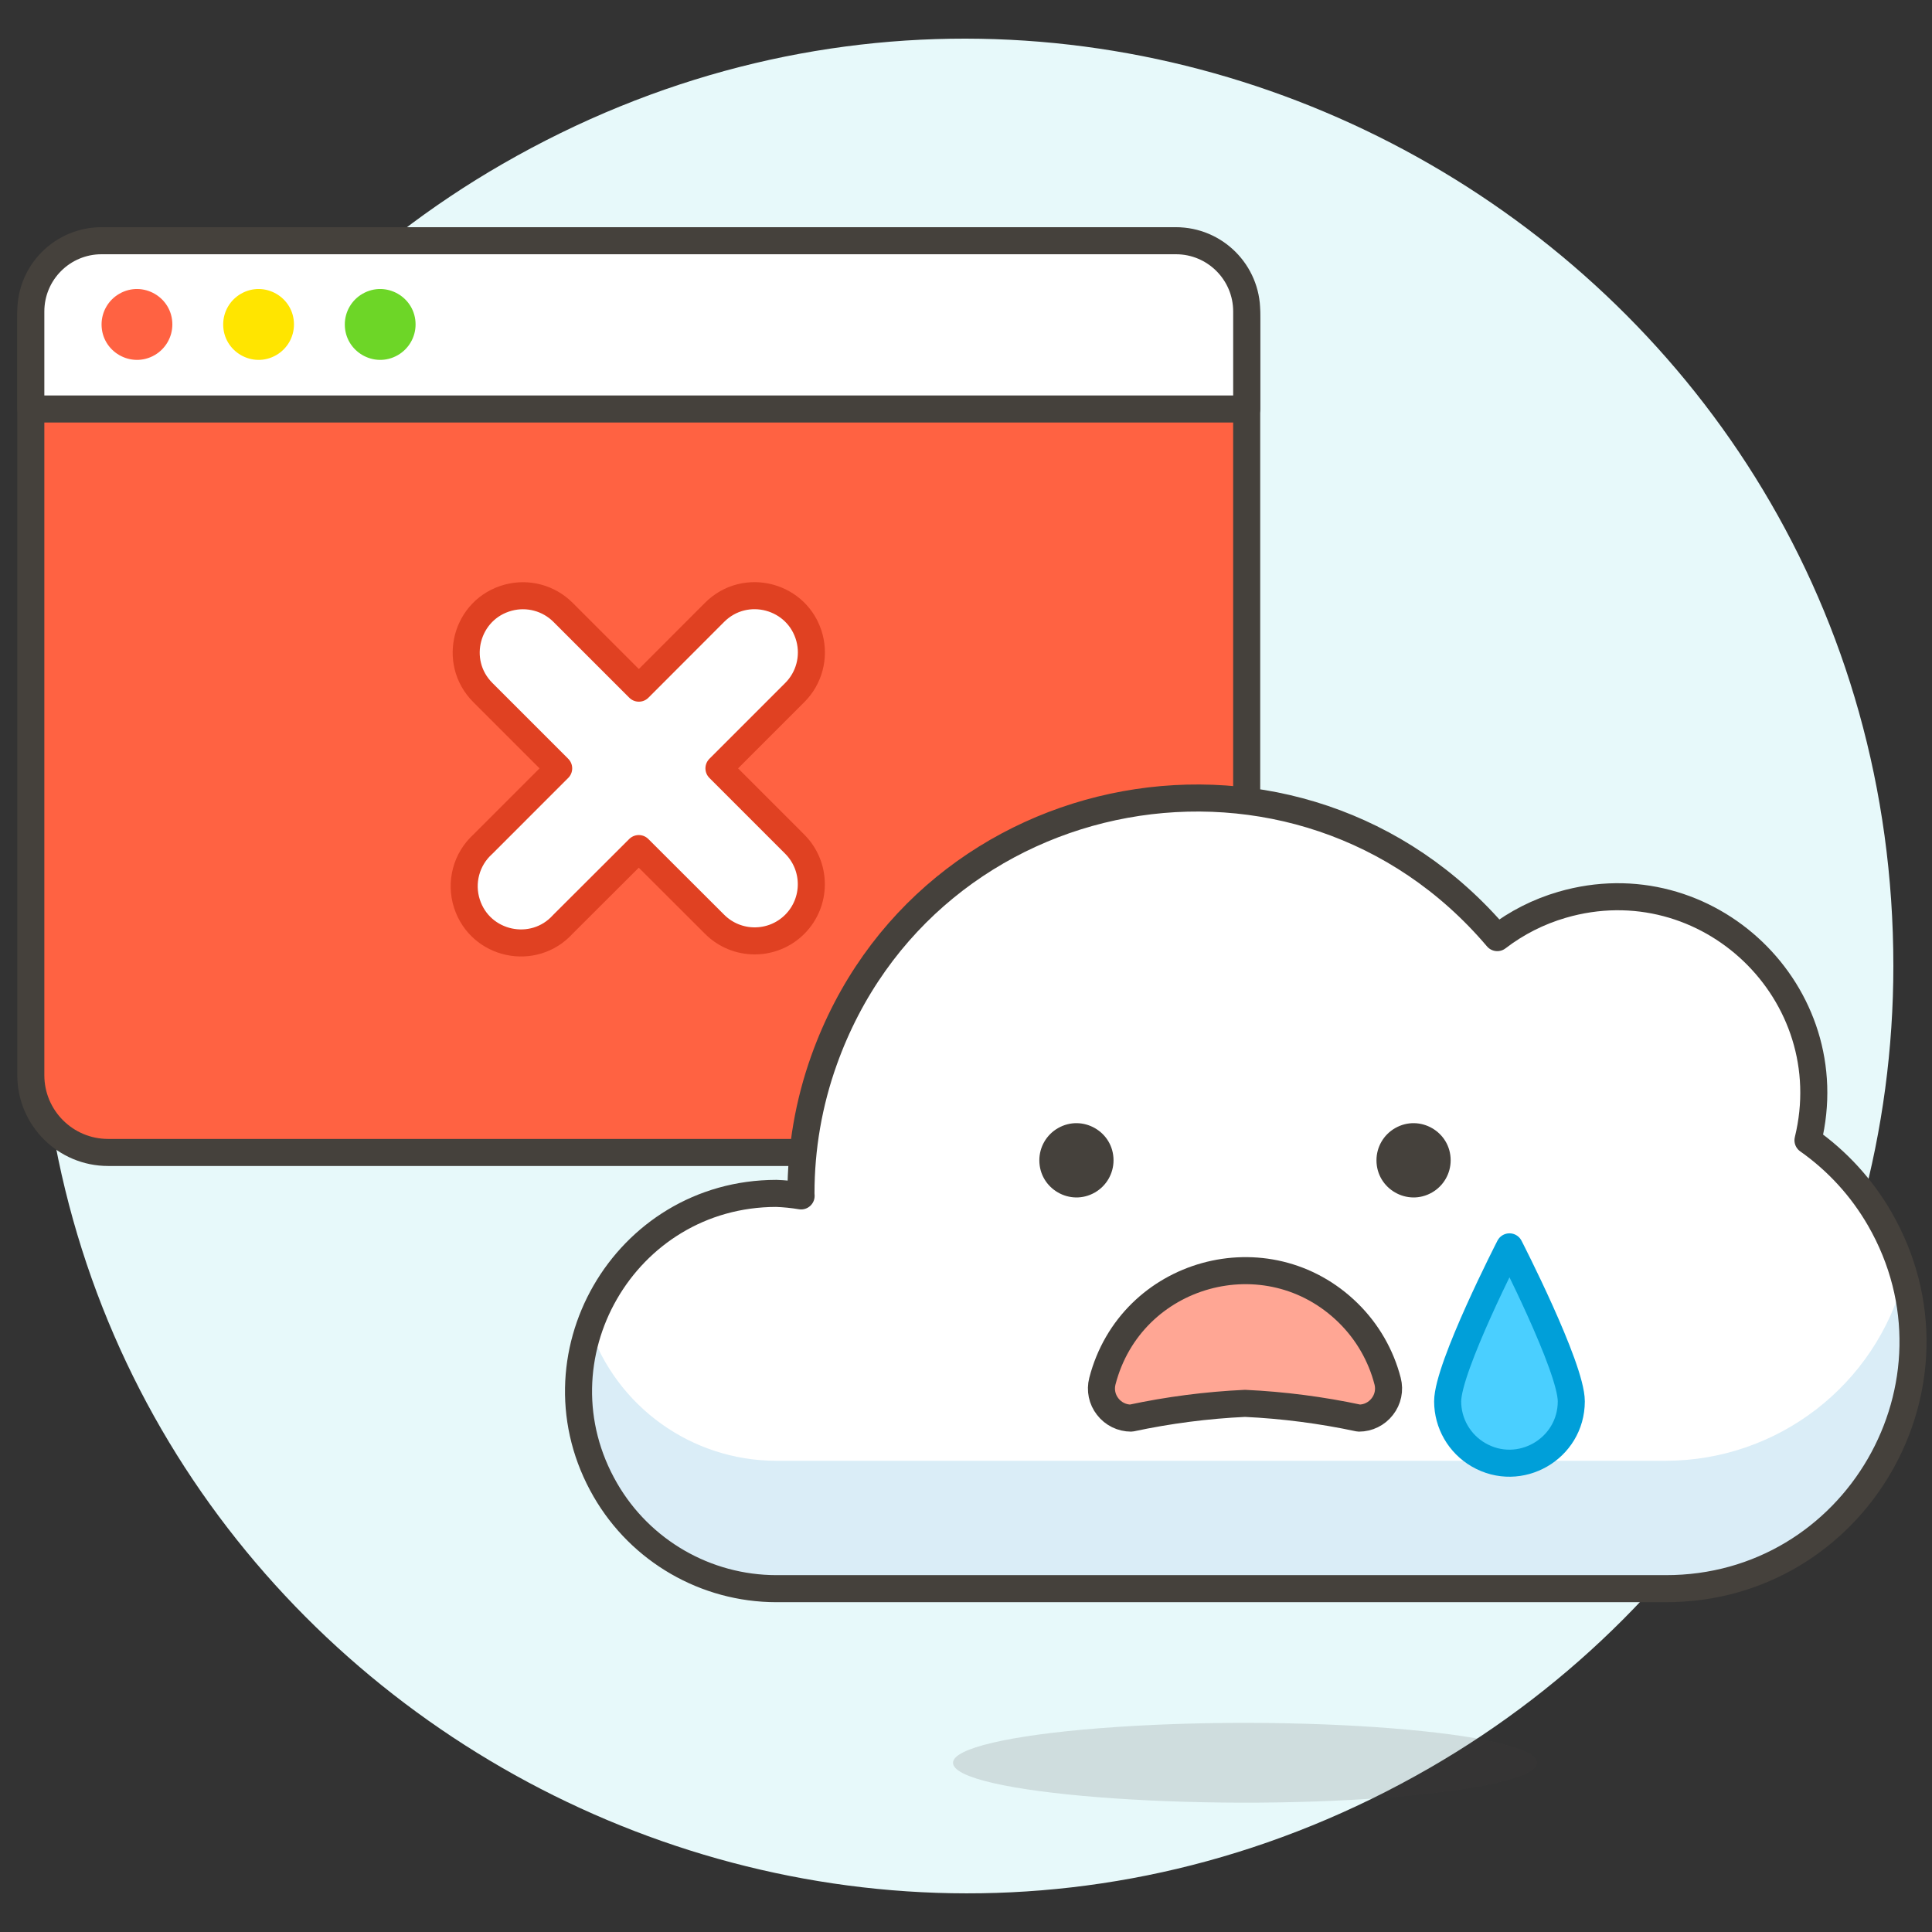 <svg width="100" height="100" viewBox="0 0 100 100" fill="none" xmlns="http://www.w3.org/2000/svg">
  <rect x="0" y="0" width="100" height="100" fill="#333333" stroke="none"/>
  <path d="M2 50C2 86.895 42 109.955 74 91.507C88.851 82.946 98 67.123 98 50C98 13.105 58 -9.955 26 8.493C11.149 17.054 2 32.877 2 50Z" fill="#E7F9FA"/>
  <path d="M1.595 16.46C1.595 14.251 3.386 12.46 5.595 12.46H60.528C62.737 12.46 64.528 14.251 64.528 16.46V55.651C64.528 57.861 62.737 59.651 60.528 59.651H5.595C3.386 59.651 1.595 57.861 1.595 55.651V16.46Z" fill="#FF6242"/>
  <path d="M53.085 12.46H5.257C3.235 12.46 1.595 14.1 1.595 16.122V52.252L53.085 12.46Z" fill="#FF6242"/>
  <path d="M1.595 16.46C1.595 14.251 3.386 12.46 5.595 12.46H60.528C62.737 12.46 64.528 14.251 64.528 16.46V55.651C64.528 57.861 62.737 59.651 60.528 59.651H5.595C3.386 59.651 1.595 57.861 1.595 55.651V16.46Z" stroke="#45413C" stroke-width="1.4" stroke-linecap="round" stroke-linejoin="round"/>
  <path d="M60.867 12.46H5.258C3.235 12.459 1.595 14.099 1.595 16.122V21.172H64.529V16.122C64.529 14.1 62.889 12.46 60.867 12.46Z" fill="white"/>
  <path d="M60.867 12.46H5.258C3.235 12.459 1.595 14.099 1.595 16.122V21.17H64.529V16.122C64.529 14.1 62.889 12.46 60.867 12.46Z" stroke="#45413C" stroke-width="1.4" stroke-linecap="round" stroke-linejoin="round"/>
  <path d="M5.257 16.793C5.257 18.203 6.784 19.085 8.005 18.38C8.571 18.052 8.921 17.448 8.921 16.793C8.921 15.383 7.394 14.502 6.173 15.207C5.606 15.534 5.257 16.139 5.257 16.793Z" fill="#FF6242"/>
  <path d="M11.552 16.793C11.552 18.203 13.079 19.085 14.3 18.38C14.867 18.052 15.216 17.448 15.216 16.793C15.216 15.383 13.689 14.502 12.468 15.207C11.901 15.534 11.552 16.139 11.552 16.793Z" fill="#FFE500"/>
  <path d="M17.847 16.793C17.847 18.203 19.373 19.085 20.594 18.38C21.161 18.052 21.51 17.448 21.51 16.793C21.51 15.383 19.984 14.502 18.763 15.207C18.196 15.534 17.847 16.139 17.847 16.793Z" fill="#6DD627"/>
  <path opacity="0.15" d="M49.329 91.241C49.319 92.827 61.907 93.819 71.987 93.027C76.672 92.659 79.558 91.978 79.554 91.241C79.563 89.655 66.975 88.662 56.896 89.454C52.21 89.822 49.325 90.504 49.329 91.241Z" fill="#45413C"/>
  <path d="M93.581 59.021C95.443 51.412 88.37 44.641 80.85 46.833C79.637 47.186 78.501 47.762 77.499 48.531C67.316 36.528 47.957 40.049 42.654 54.87C41.861 57.084 41.457 59.418 41.458 61.77C41.458 61.814 41.464 61.856 41.465 61.9C41.04 61.829 40.61 61.785 40.179 61.77C32.304 61.778 27.391 70.307 31.335 77.123C33.162 80.28 36.532 82.225 40.179 82.229H86.212C96.041 82.244 102.2 71.613 97.298 63.093C96.37 61.481 95.102 60.092 93.581 59.021Z" fill="white"/>
  <path d="M30.502 68.675C31.912 72.819 35.801 75.606 40.178 75.61H86.211C92.003 75.606 97.068 71.708 98.555 66.11C100.756 74.238 94.633 82.237 86.213 82.235H40.179C33.157 82.23 28.224 75.317 30.503 68.675H30.502Z" fill="#DAEDF7"/>
  <path d="M93.581 59.021C95.443 51.412 88.37 44.641 80.85 46.833C79.637 47.186 78.501 47.762 77.499 48.531C67.316 36.528 47.957 40.049 42.654 54.87C41.861 57.084 41.457 59.418 41.458 61.77C41.458 61.814 41.464 61.856 41.465 61.9C41.04 61.829 40.61 61.785 40.179 61.77C32.304 61.778 27.391 70.307 31.335 77.123C33.162 80.28 36.532 82.225 40.179 82.229H86.212C96.041 82.244 102.2 71.613 97.298 63.093C96.37 61.481 95.102 60.092 93.581 59.021Z" stroke="#45413C" stroke-width="1.4" stroke-linecap="round" stroke-linejoin="round"/>
  <path d="M81.33 72.536C81.325 74.999 78.656 76.534 76.525 75.299C75.54 74.727 74.932 73.675 74.93 72.536C74.93 70.768 78.13 64.537 78.13 64.537C78.13 64.537 81.33 70.768 81.33 72.536Z" fill="#4ACFFF" stroke="#009FD9" stroke-width="1.4" stroke-linecap="round" stroke-linejoin="round"/>
  <path d="M53.796 60.057C53.796 61.535 55.396 62.459 56.676 61.72C57.27 61.377 57.636 60.743 57.636 60.057C57.636 58.579 56.036 57.656 54.756 58.395C54.162 58.737 53.796 59.371 53.796 60.057Z" fill="#45413C"/>
  <path d="M71.246 60.057C71.246 61.535 72.846 62.459 74.126 61.72C74.72 61.377 75.086 60.743 75.086 60.057C75.086 58.579 73.486 57.656 72.206 58.395C71.612 58.737 71.246 59.371 71.246 60.057Z" fill="#45413C"/>
  <path d="M58.545 73.401C58.071 73.401 57.624 73.181 57.335 72.806C57.042 72.435 56.94 71.948 57.059 71.49C58.528 65.808 65.598 63.846 69.785 67.96C70.772 68.93 71.477 70.15 71.823 71.49C71.942 71.948 71.84 72.435 71.547 72.806C71.258 73.181 70.812 73.401 70.339 73.401C68.397 72.986 66.424 72.731 64.441 72.638C62.458 72.731 60.486 72.986 58.545 73.401Z" fill="#FFA694" stroke="#45413C" stroke-width="1.4" stroke-linecap="round" stroke-linejoin="round"/>
  <path d="M41.138 47.84C39.992 48.987 38.133 48.987 36.987 47.84L33.063 43.922L29.137 47.84C27.622 49.515 24.861 48.922 24.168 46.772C23.814 45.674 24.136 44.47 24.992 43.696L28.917 39.77L24.992 35.845C23.394 34.248 24.125 31.52 26.307 30.935C27.32 30.663 28.401 30.953 29.142 31.694L33.067 35.619L36.987 31.694C38.585 30.096 41.313 30.827 41.898 33.01C42.169 34.023 41.88 35.104 41.138 35.845L37.213 39.77L41.138 43.696C42.279 44.842 42.279 46.694 41.138 47.84Z" fill="white" stroke="#E04122" stroke-width="1.4" stroke-linecap="round" stroke-linejoin="round"/>
</svg>